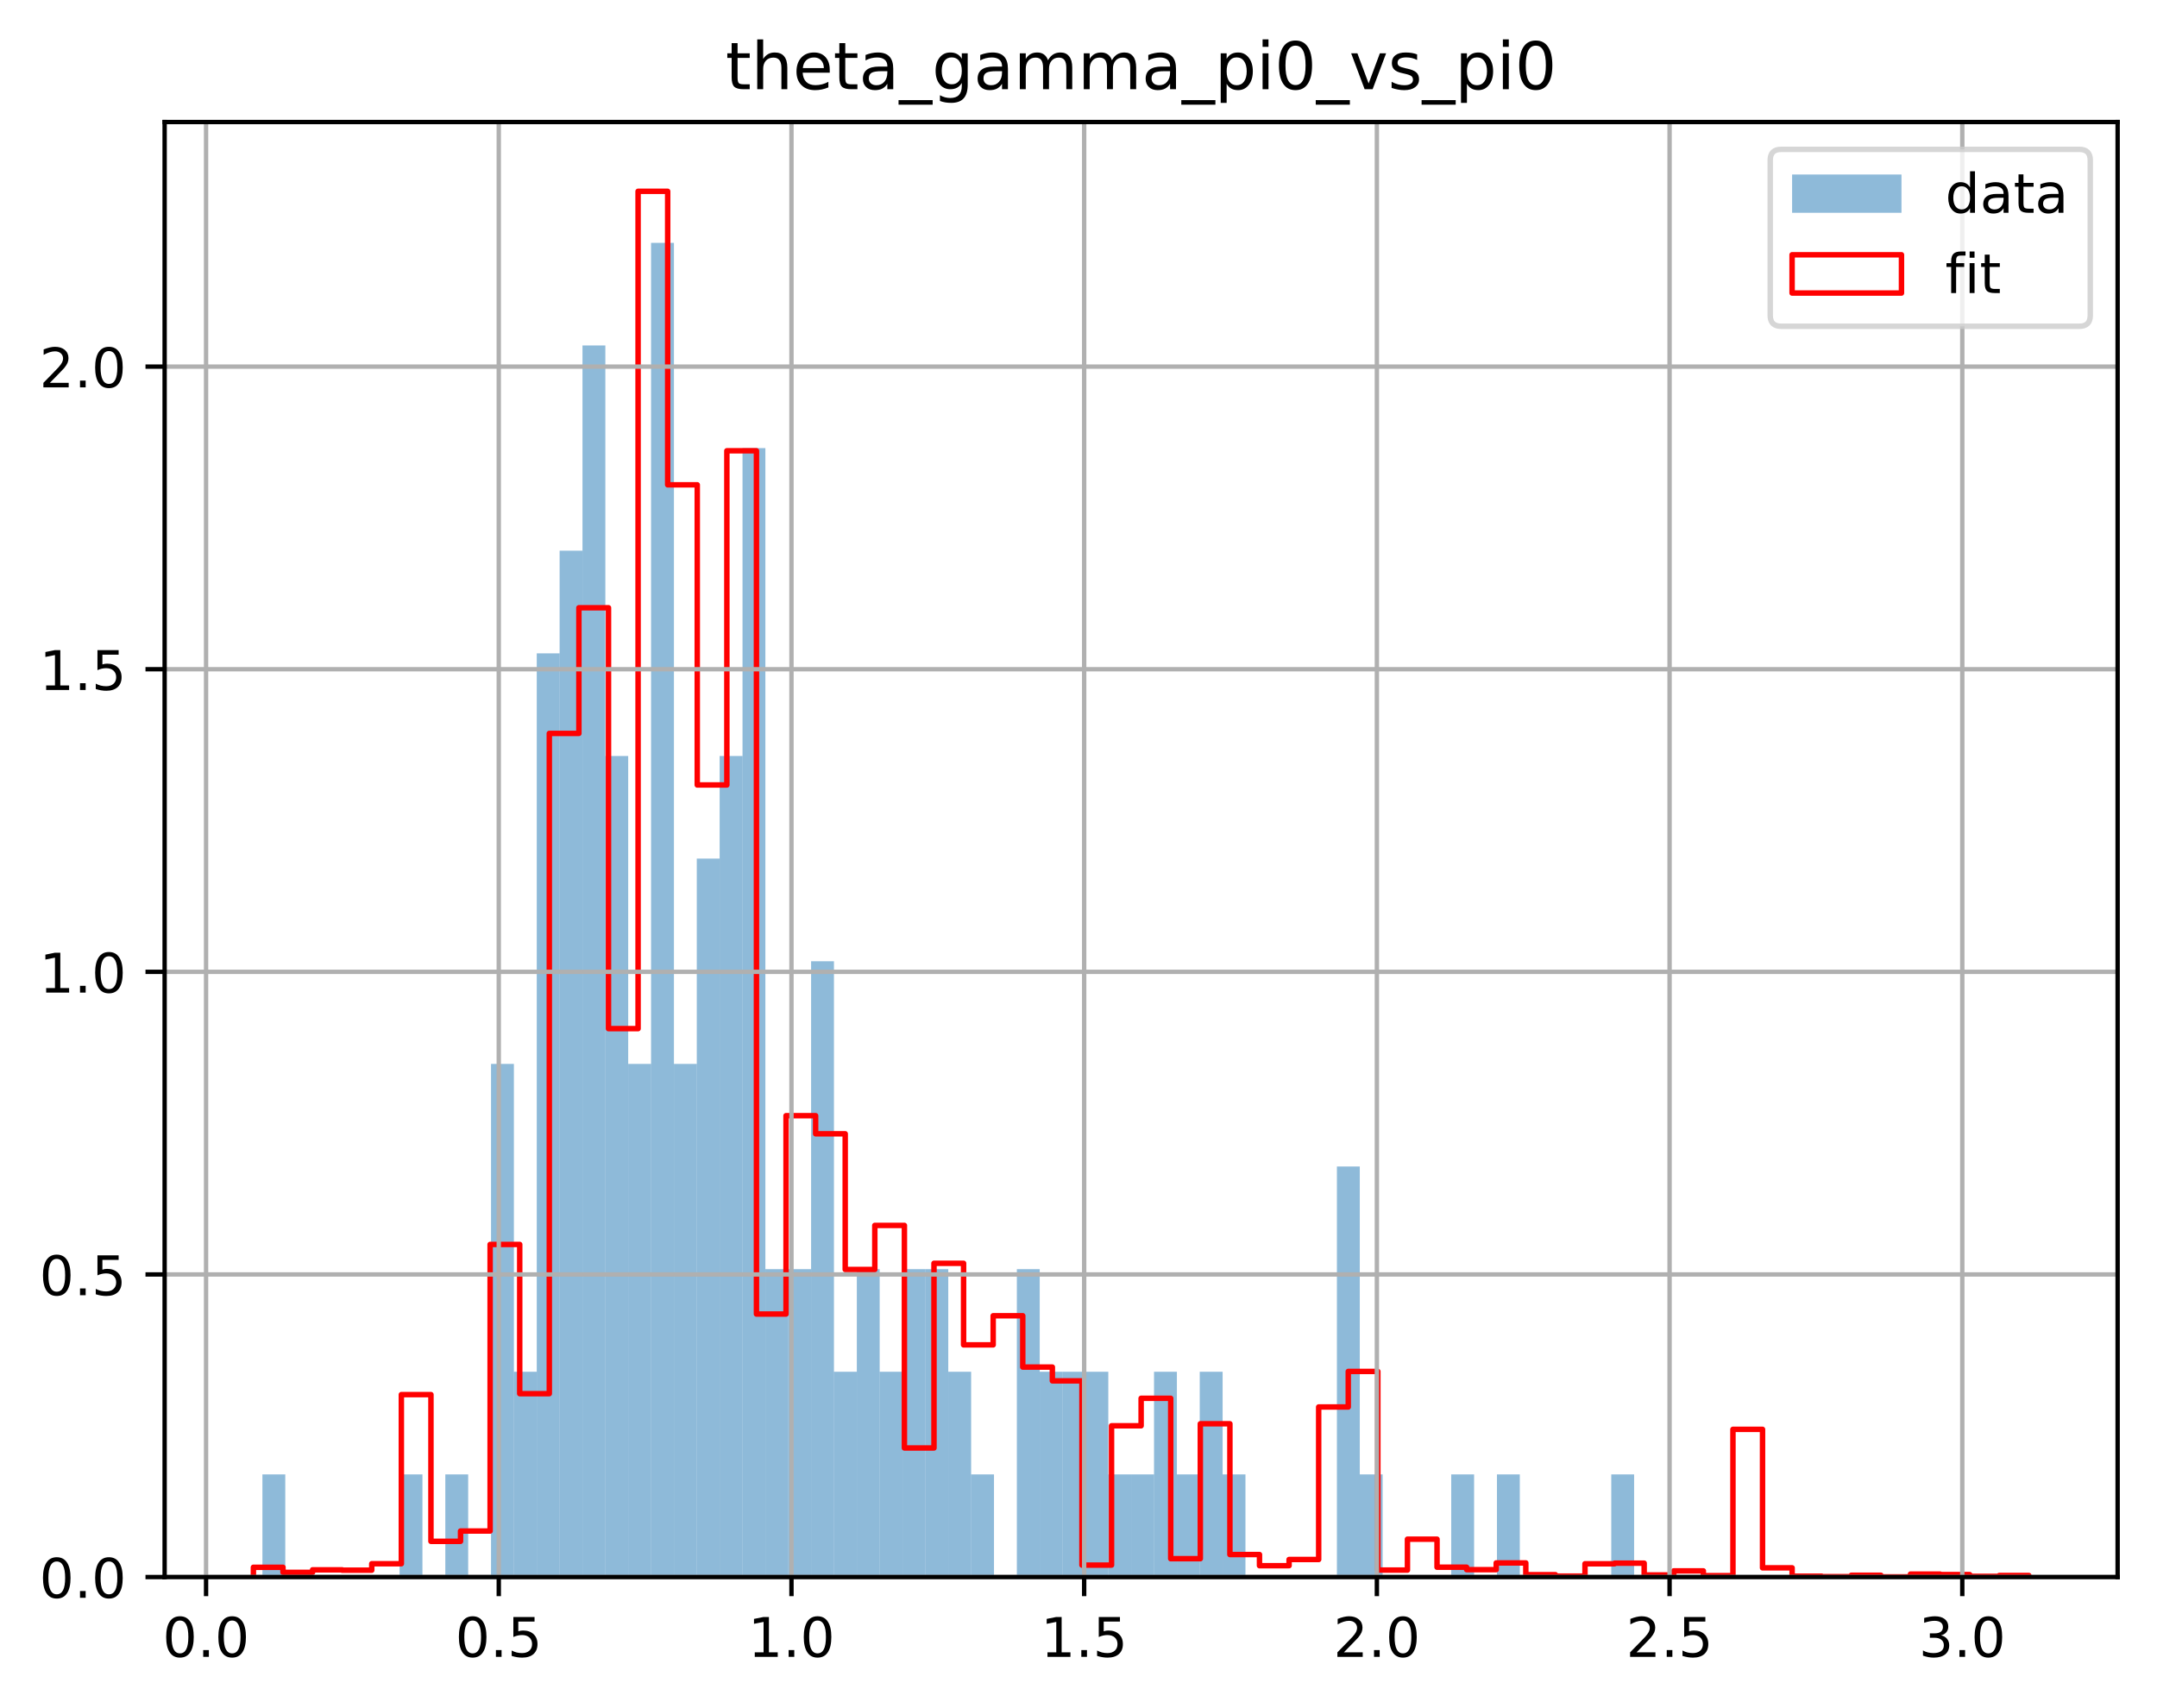 <?xml version="1.0" encoding="utf-8" standalone="no"?>
<!DOCTYPE svg PUBLIC "-//W3C//DTD SVG 1.1//EN"
  "http://www.w3.org/Graphics/SVG/1.1/DTD/svg11.dtd">
<!-- Created with matplotlib (https://matplotlib.org/) -->
<svg height="312.308pt" version="1.1" viewBox="0 0 394.423 312.308" width="394.423pt" xmlns="http://www.w3.org/2000/svg" xmlns:xlink="http://www.w3.org/1999/xlink">
 <defs>
  <style type="text/css">
*{stroke-linecap:butt;stroke-linejoin:round;}
  </style>
 </defs>
 <g id="figure_1">
  <g id="patch_1">
   <path d="M 0 312.308 
L 394.423 312.308 
L 394.423 0 
L 0 0 
z
" style="fill:#ffffff;"/>
  </g>
  <g id="axes_1">
   <g id="patch_2">
    <path d="M 30.103 288.43 
L 387.223 288.43 
L 387.223 22.318 
L 30.103 22.318 
z
" style="fill:#ffffff;"/>
   </g>
   <g id="patch_3">
    <path clip-path="url(#p685c9b007c)" d="M 47.984 288.43 
L 52.165 288.43 
L 52.165 269.66 
L 47.984 269.66 
z
" style="fill:#1f77b4;opacity:0.5;"/>
   </g>
   <g id="patch_4">
    <path clip-path="url(#p685c9b007c)" d="M 52.165 288.43 
L 56.345 288.43 
L 56.345 288.43 
L 52.165 288.43 
z
" style="fill:#1f77b4;opacity:0.5;"/>
   </g>
   <g id="patch_5">
    <path clip-path="url(#p685c9b007c)" d="M 56.345 288.43 
L 60.526 288.43 
L 60.526 288.43 
L 56.345 288.43 
z
" style="fill:#1f77b4;opacity:0.5;"/>
   </g>
   <g id="patch_6">
    <path clip-path="url(#p685c9b007c)" d="M 60.526 288.43 
L 64.706 288.43 
L 64.706 288.43 
L 60.526 288.43 
z
" style="fill:#1f77b4;opacity:0.5;"/>
   </g>
   <g id="patch_7">
    <path clip-path="url(#p685c9b007c)" d="M 64.706 288.43 
L 68.887 288.43 
L 68.887 288.43 
L 64.706 288.43 
z
" style="fill:#1f77b4;opacity:0.5;"/>
   </g>
   <g id="patch_8">
    <path clip-path="url(#p685c9b007c)" d="M 68.887 288.43 
L 73.067 288.43 
L 73.067 288.43 
L 68.887 288.43 
z
" style="fill:#1f77b4;opacity:0.5;"/>
   </g>
   <g id="patch_9">
    <path clip-path="url(#p685c9b007c)" d="M 73.067 288.43 
L 77.247 288.43 
L 77.247 269.66 
L 73.067 269.66 
z
" style="fill:#1f77b4;opacity:0.5;"/>
   </g>
   <g id="patch_10">
    <path clip-path="url(#p685c9b007c)" d="M 77.247 288.43 
L 81.428 288.43 
L 81.428 288.43 
L 77.247 288.43 
z
" style="fill:#1f77b4;opacity:0.5;"/>
   </g>
   <g id="patch_11">
    <path clip-path="url(#p685c9b007c)" d="M 81.428 288.43 
L 85.608 288.43 
L 85.608 269.66 
L 81.428 269.66 
z
" style="fill:#1f77b4;opacity:0.5;"/>
   </g>
   <g id="patch_12">
    <path clip-path="url(#p685c9b007c)" d="M 85.608 288.43 
L 89.789 288.43 
L 89.789 288.43 
L 85.608 288.43 
z
" style="fill:#1f77b4;opacity:0.5;"/>
   </g>
   <g id="patch_13">
    <path clip-path="url(#p685c9b007c)" d="M 89.789 288.43 
L 93.969 288.43 
L 93.969 194.577 
L 89.789 194.577 
z
" style="fill:#1f77b4;opacity:0.5;"/>
   </g>
   <g id="patch_14">
    <path clip-path="url(#p685c9b007c)" d="M 93.969 288.43 
L 98.15 288.43 
L 98.15 250.889 
L 93.969 250.889 
z
" style="fill:#1f77b4;opacity:0.5;"/>
   </g>
   <g id="patch_15">
    <path clip-path="url(#p685c9b007c)" d="M 98.15 288.43 
L 102.33 288.43 
L 102.33 119.495 
L 98.15 119.495 
z
" style="fill:#1f77b4;opacity:0.5;"/>
   </g>
   <g id="patch_16">
    <path clip-path="url(#p685c9b007c)" d="M 102.33 288.43 
L 106.511 288.43 
L 106.511 100.724 
L 102.33 100.724 
z
" style="fill:#1f77b4;opacity:0.5;"/>
   </g>
   <g id="patch_17">
    <path clip-path="url(#p685c9b007c)" d="M 106.511 288.43 
L 110.691 288.43 
L 110.691 63.183 
L 106.511 63.183 
z
" style="fill:#1f77b4;opacity:0.5;"/>
   </g>
   <g id="patch_18">
    <path clip-path="url(#p685c9b007c)" d="M 110.691 288.43 
L 114.871 288.43 
L 114.871 138.266 
L 110.691 138.266 
z
" style="fill:#1f77b4;opacity:0.5;"/>
   </g>
   <g id="patch_19">
    <path clip-path="url(#p685c9b007c)" d="M 114.871 288.43 
L 119.052 288.43 
L 119.052 194.577 
L 114.871 194.577 
z
" style="fill:#1f77b4;opacity:0.5;"/>
   </g>
   <g id="patch_20">
    <path clip-path="url(#p685c9b007c)" d="M 119.052 288.43 
L 123.232 288.43 
L 123.232 44.413 
L 119.052 44.413 
z
" style="fill:#1f77b4;opacity:0.5;"/>
   </g>
   <g id="patch_21">
    <path clip-path="url(#p685c9b007c)" d="M 123.232 288.43 
L 127.413 288.43 
L 127.413 194.577 
L 123.232 194.577 
z
" style="fill:#1f77b4;opacity:0.5;"/>
   </g>
   <g id="patch_22">
    <path clip-path="url(#p685c9b007c)" d="M 127.413 288.43 
L 131.593 288.43 
L 131.593 157.036 
L 127.413 157.036 
z
" style="fill:#1f77b4;opacity:0.5;"/>
   </g>
   <g id="patch_23">
    <path clip-path="url(#p685c9b007c)" d="M 131.593 288.43 
L 135.774 288.43 
L 135.774 138.266 
L 131.593 138.266 
z
" style="fill:#1f77b4;opacity:0.5;"/>
   </g>
   <g id="patch_24">
    <path clip-path="url(#p685c9b007c)" d="M 135.774 288.43 
L 139.954 288.43 
L 139.954 81.954 
L 135.774 81.954 
z
" style="fill:#1f77b4;opacity:0.5;"/>
   </g>
   <g id="patch_25">
    <path clip-path="url(#p685c9b007c)" d="M 139.954 288.43 
L 144.134 288.43 
L 144.134 232.118 
L 139.954 232.118 
z
" style="fill:#1f77b4;opacity:0.5;"/>
   </g>
   <g id="patch_26">
    <path clip-path="url(#p685c9b007c)" d="M 144.134 288.43 
L 148.315 288.43 
L 148.315 232.118 
L 144.134 232.118 
z
" style="fill:#1f77b4;opacity:0.5;"/>
   </g>
   <g id="patch_27">
    <path clip-path="url(#p685c9b007c)" d="M 148.315 288.43 
L 152.495 288.43 
L 152.495 175.807 
L 148.315 175.807 
z
" style="fill:#1f77b4;opacity:0.5;"/>
   </g>
   <g id="patch_28">
    <path clip-path="url(#p685c9b007c)" d="M 152.495 288.43 
L 156.676 288.43 
L 156.676 250.889 
L 152.495 250.889 
z
" style="fill:#1f77b4;opacity:0.5;"/>
   </g>
   <g id="patch_29">
    <path clip-path="url(#p685c9b007c)" d="M 156.676 288.43 
L 160.856 288.43 
L 160.856 232.118 
L 156.676 232.118 
z
" style="fill:#1f77b4;opacity:0.5;"/>
   </g>
   <g id="patch_30">
    <path clip-path="url(#p685c9b007c)" d="M 160.856 288.43 
L 165.037 288.43 
L 165.037 250.889 
L 160.856 250.889 
z
" style="fill:#1f77b4;opacity:0.5;"/>
   </g>
   <g id="patch_31">
    <path clip-path="url(#p685c9b007c)" d="M 165.037 288.43 
L 169.217 288.43 
L 169.217 232.118 
L 165.037 232.118 
z
" style="fill:#1f77b4;opacity:0.5;"/>
   </g>
   <g id="patch_32">
    <path clip-path="url(#p685c9b007c)" d="M 169.217 288.43 
L 173.398 288.43 
L 173.398 232.118 
L 169.217 232.118 
z
" style="fill:#1f77b4;opacity:0.5;"/>
   </g>
   <g id="patch_33">
    <path clip-path="url(#p685c9b007c)" d="M 173.398 288.43 
L 177.578 288.43 
L 177.578 250.889 
L 173.398 250.889 
z
" style="fill:#1f77b4;opacity:0.5;"/>
   </g>
   <g id="patch_34">
    <path clip-path="url(#p685c9b007c)" d="M 177.578 288.43 
L 181.758 288.43 
L 181.758 269.66 
L 177.578 269.66 
z
" style="fill:#1f77b4;opacity:0.5;"/>
   </g>
   <g id="patch_35">
    <path clip-path="url(#p685c9b007c)" d="M 181.758 288.43 
L 185.939 288.43 
L 185.939 288.43 
L 181.758 288.43 
z
" style="fill:#1f77b4;opacity:0.5;"/>
   </g>
   <g id="patch_36">
    <path clip-path="url(#p685c9b007c)" d="M 185.939 288.43 
L 190.119 288.43 
L 190.119 232.118 
L 185.939 232.118 
z
" style="fill:#1f77b4;opacity:0.5;"/>
   </g>
   <g id="patch_37">
    <path clip-path="url(#p685c9b007c)" d="M 190.119 288.43 
L 194.3 288.43 
L 194.3 250.889 
L 190.119 250.889 
z
" style="fill:#1f77b4;opacity:0.5;"/>
   </g>
   <g id="patch_38">
    <path clip-path="url(#p685c9b007c)" d="M 194.3 288.43 
L 198.48 288.43 
L 198.48 250.889 
L 194.3 250.889 
z
" style="fill:#1f77b4;opacity:0.5;"/>
   </g>
   <g id="patch_39">
    <path clip-path="url(#p685c9b007c)" d="M 198.48 288.43 
L 202.661 288.43 
L 202.661 250.889 
L 198.48 250.889 
z
" style="fill:#1f77b4;opacity:0.5;"/>
   </g>
   <g id="patch_40">
    <path clip-path="url(#p685c9b007c)" d="M 202.661 288.43 
L 206.841 288.43 
L 206.841 269.66 
L 202.661 269.66 
z
" style="fill:#1f77b4;opacity:0.5;"/>
   </g>
   <g id="patch_41">
    <path clip-path="url(#p685c9b007c)" d="M 206.841 288.43 
L 211.021 288.43 
L 211.021 269.66 
L 206.841 269.66 
z
" style="fill:#1f77b4;opacity:0.5;"/>
   </g>
   <g id="patch_42">
    <path clip-path="url(#p685c9b007c)" d="M 211.021 288.43 
L 215.202 288.43 
L 215.202 250.889 
L 211.021 250.889 
z
" style="fill:#1f77b4;opacity:0.5;"/>
   </g>
   <g id="patch_43">
    <path clip-path="url(#p685c9b007c)" d="M 215.202 288.43 
L 219.382 288.43 
L 219.382 269.66 
L 215.202 269.66 
z
" style="fill:#1f77b4;opacity:0.5;"/>
   </g>
   <g id="patch_44">
    <path clip-path="url(#p685c9b007c)" d="M 219.382 288.43 
L 223.563 288.43 
L 223.563 250.889 
L 219.382 250.889 
z
" style="fill:#1f77b4;opacity:0.5;"/>
   </g>
   <g id="patch_45">
    <path clip-path="url(#p685c9b007c)" d="M 223.563 288.43 
L 227.743 288.43 
L 227.743 269.66 
L 223.563 269.66 
z
" style="fill:#1f77b4;opacity:0.5;"/>
   </g>
   <g id="patch_46">
    <path clip-path="url(#p685c9b007c)" d="M 227.743 288.43 
L 231.924 288.43 
L 231.924 288.43 
L 227.743 288.43 
z
" style="fill:#1f77b4;opacity:0.5;"/>
   </g>
   <g id="patch_47">
    <path clip-path="url(#p685c9b007c)" d="M 231.924 288.43 
L 236.104 288.43 
L 236.104 288.43 
L 231.924 288.43 
z
" style="fill:#1f77b4;opacity:0.5;"/>
   </g>
   <g id="patch_48">
    <path clip-path="url(#p685c9b007c)" d="M 236.104 288.43 
L 240.285 288.43 
L 240.285 288.43 
L 236.104 288.43 
z
" style="fill:#1f77b4;opacity:0.5;"/>
   </g>
   <g id="patch_49">
    <path clip-path="url(#p685c9b007c)" d="M 240.285 288.43 
L 244.465 288.43 
L 244.465 288.43 
L 240.285 288.43 
z
" style="fill:#1f77b4;opacity:0.5;"/>
   </g>
   <g id="patch_50">
    <path clip-path="url(#p685c9b007c)" d="M 244.465 288.43 
L 248.645 288.43 
L 248.645 213.348 
L 244.465 213.348 
z
" style="fill:#1f77b4;opacity:0.5;"/>
   </g>
   <g id="patch_51">
    <path clip-path="url(#p685c9b007c)" d="M 248.645 288.43 
L 252.826 288.43 
L 252.826 269.66 
L 248.645 269.66 
z
" style="fill:#1f77b4;opacity:0.5;"/>
   </g>
   <g id="patch_52">
    <path clip-path="url(#p685c9b007c)" d="M 252.826 288.43 
L 257.006 288.43 
L 257.006 288.43 
L 252.826 288.43 
z
" style="fill:#1f77b4;opacity:0.5;"/>
   </g>
   <g id="patch_53">
    <path clip-path="url(#p685c9b007c)" d="M 257.006 288.43 
L 261.187 288.43 
L 261.187 288.43 
L 257.006 288.43 
z
" style="fill:#1f77b4;opacity:0.5;"/>
   </g>
   <g id="patch_54">
    <path clip-path="url(#p685c9b007c)" d="M 261.187 288.43 
L 265.367 288.43 
L 265.367 288.43 
L 261.187 288.43 
z
" style="fill:#1f77b4;opacity:0.5;"/>
   </g>
   <g id="patch_55">
    <path clip-path="url(#p685c9b007c)" d="M 265.367 288.43 
L 269.548 288.43 
L 269.548 269.66 
L 265.367 269.66 
z
" style="fill:#1f77b4;opacity:0.5;"/>
   </g>
   <g id="patch_56">
    <path clip-path="url(#p685c9b007c)" d="M 269.548 288.43 
L 273.728 288.43 
L 273.728 288.43 
L 269.548 288.43 
z
" style="fill:#1f77b4;opacity:0.5;"/>
   </g>
   <g id="patch_57">
    <path clip-path="url(#p685c9b007c)" d="M 273.728 288.43 
L 277.908 288.43 
L 277.908 269.66 
L 273.728 269.66 
z
" style="fill:#1f77b4;opacity:0.5;"/>
   </g>
   <g id="patch_58">
    <path clip-path="url(#p685c9b007c)" d="M 277.908 288.43 
L 282.089 288.43 
L 282.089 288.43 
L 277.908 288.43 
z
" style="fill:#1f77b4;opacity:0.5;"/>
   </g>
   <g id="patch_59">
    <path clip-path="url(#p685c9b007c)" d="M 282.089 288.43 
L 286.269 288.43 
L 286.269 288.43 
L 282.089 288.43 
z
" style="fill:#1f77b4;opacity:0.5;"/>
   </g>
   <g id="patch_60">
    <path clip-path="url(#p685c9b007c)" d="M 286.269 288.43 
L 290.45 288.43 
L 290.45 288.43 
L 286.269 288.43 
z
" style="fill:#1f77b4;opacity:0.5;"/>
   </g>
   <g id="patch_61">
    <path clip-path="url(#p685c9b007c)" d="M 290.45 288.43 
L 294.63 288.43 
L 294.63 288.43 
L 290.45 288.43 
z
" style="fill:#1f77b4;opacity:0.5;"/>
   </g>
   <g id="patch_62">
    <path clip-path="url(#p685c9b007c)" d="M 294.63 288.43 
L 298.811 288.43 
L 298.811 269.66 
L 294.63 269.66 
z
" style="fill:#1f77b4;opacity:0.5;"/>
   </g>
   <g id="patch_63">
    <path clip-path="url(#p685c9b007c)" d="M 46.336 288.43 
L 46.336 286.646 
L 51.747 286.646 
L 51.747 287.572 
L 57.158 287.572 
L 57.158 287.109 
L 62.569 287.109 
L 62.569 287.178 
L 67.979 287.178 
L 67.979 285.997 
L 73.39 285.997 
L 73.39 255.063 
L 78.801 255.063 
L 78.801 281.902 
L 84.212 281.902 
L 84.212 280.016 
L 89.623 280.016 
L 89.623 227.598 
L 95.034 227.598 
L 95.034 254.892 
L 100.445 254.892 
L 100.445 134.137 
L 105.856 134.137 
L 105.856 111.155 
L 111.267 111.155 
L 111.267 188.131 
L 116.678 188.131 
L 116.678 34.99 
L 122.089 34.99 
L 122.089 88.668 
L 127.499 88.668 
L 127.499 143.568 
L 132.91 143.568 
L 132.91 82.448 
L 138.321 82.448 
L 138.321 240.329 
L 143.732 240.329 
L 143.732 204.054 
L 149.143 204.054 
L 149.143 207.363 
L 154.554 207.363 
L 154.554 232.183 
L 159.965 232.183 
L 159.965 224.118 
L 165.376 224.118 
L 165.376 264.823 
L 170.787 264.823 
L 170.787 231.049 
L 176.198 231.049 
L 176.198 245.969 
L 181.609 245.969 
L 181.609 240.644 
L 187.019 240.644 
L 187.019 250.03 
L 192.43 250.03 
L 192.43 252.55 
L 197.841 252.55 
L 197.841 286.248 
L 203.252 286.248 
L 203.252 260.768 
L 208.663 260.768 
L 208.663 255.74 
L 214.074 255.74 
L 214.074 285.076 
L 219.485 285.076 
L 219.485 260.399 
L 224.896 260.399 
L 224.896 284.317 
L 230.307 284.317 
L 230.307 286.354 
L 235.718 286.354 
L 235.718 285.224 
L 241.129 285.224 
L 241.129 257.329 
L 246.539 257.329 
L 246.539 250.828 
L 251.95 250.828 
L 251.95 287.159 
L 257.361 287.159 
L 257.361 281.507 
L 262.772 281.507 
L 262.772 286.633 
L 268.183 286.633 
L 268.183 287.077 
L 273.594 287.077 
L 273.594 285.848 
L 279.005 285.848 
L 279.005 287.995 
L 284.416 287.995 
L 284.416 288.259 
L 289.827 288.259 
L 289.827 286.006 
L 295.238 286.006 
L 295.238 285.895 
L 300.649 285.895 
L 300.649 288.055 
L 306.059 288.055 
L 306.059 287.306 
L 311.47 287.306 
L 311.47 288.174 
L 316.881 288.174 
L 316.881 261.419 
L 322.292 261.419 
L 322.292 286.747 
L 327.703 286.747 
L 327.703 288.274 
L 333.114 288.274 
L 333.114 288.351 
L 338.525 288.351 
L 338.525 288.107 
L 343.936 288.107 
L 343.936 288.397 
L 349.347 288.397 
L 349.347 287.889 
L 354.758 287.889 
L 354.758 287.981 
L 360.169 287.981 
L 360.169 288.306 
L 365.579 288.306 
L 365.579 288.148 
L 370.99 288.148 
L 370.99 288.43 
" style="fill:none;stroke:#ff0000;stroke-linejoin:miter;"/>
   </g>
   <g id="matplotlib.axis_1">
    <g id="xtick_1">
     <g id="line2d_1">
      <path clip-path="url(#p685c9b007c)" d="M 37.681 288.43 
L 37.681 22.318 
" style="fill:none;stroke:#b0b0b0;stroke-linecap:square;stroke-width:0.8;"/>
     </g>
     <g id="line2d_2">
      <defs>
       <path d="M 0 0 
L 0 3.5 
" id="mc715c1ae9c" style="stroke:#000000;stroke-width:0.8;"/>
      </defs>
      <g>
       <use style="stroke:#000000;stroke-width:0.8;" x="37.681" xlink:href="#mc715c1ae9c" y="288.43"/>
      </g>
     </g>
     <g id="text_1">
      <!-- 0.0 -->
      <defs>
       <path d="M 31.781 66.406 
Q 24.172 66.406 20.328 58.906 
Q 16.5 51.422 16.5 36.375 
Q 16.5 21.391 20.328 13.891 
Q 24.172 6.391 31.781 6.391 
Q 39.453 6.391 43.281 13.891 
Q 47.125 21.391 47.125 36.375 
Q 47.125 51.422 43.281 58.906 
Q 39.453 66.406 31.781 66.406 
z
M 31.781 74.219 
Q 44.047 74.219 50.516 64.516 
Q 56.984 54.828 56.984 36.375 
Q 56.984 17.969 50.516 8.266 
Q 44.047 -1.422 31.781 -1.422 
Q 19.531 -1.422 13.062 8.266 
Q 6.594 17.969 6.594 36.375 
Q 6.594 54.828 13.062 64.516 
Q 19.531 74.219 31.781 74.219 
z
" id="DejaVuSans-48"/>
       <path d="M 10.688 12.406 
L 21 12.406 
L 21 0 
L 10.688 0 
z
" id="DejaVuSans-46"/>
      </defs>
      <g transform="translate(29.729 303.029)scale(0.1 -0.1)">
       <use xlink:href="#DejaVuSans-48"/>
       <use x="63.623" xlink:href="#DejaVuSans-46"/>
       <use x="95.41" xlink:href="#DejaVuSans-48"/>
      </g>
     </g>
    </g>
    <g id="xtick_2">
     <g id="line2d_3">
      <path clip-path="url(#p685c9b007c)" d="M 91.204 288.43 
L 91.204 22.318 
" style="fill:none;stroke:#b0b0b0;stroke-linecap:square;stroke-width:0.8;"/>
     </g>
     <g id="line2d_4">
      <g>
       <use style="stroke:#000000;stroke-width:0.8;" x="91.204" xlink:href="#mc715c1ae9c" y="288.43"/>
      </g>
     </g>
     <g id="text_2">
      <!-- 0.5 -->
      <defs>
       <path d="M 10.797 72.906 
L 49.516 72.906 
L 49.516 64.594 
L 19.828 64.594 
L 19.828 46.734 
Q 21.969 47.469 24.109 47.828 
Q 26.266 48.188 28.422 48.188 
Q 40.625 48.188 47.75 41.5 
Q 54.891 34.812 54.891 23.391 
Q 54.891 11.625 47.562 5.094 
Q 40.234 -1.422 26.906 -1.422 
Q 22.312 -1.422 17.547 -0.641 
Q 12.797 0.141 7.719 1.703 
L 7.719 11.625 
Q 12.109 9.234 16.797 8.062 
Q 21.484 6.891 26.703 6.891 
Q 35.156 6.891 40.078 11.328 
Q 45.016 15.766 45.016 23.391 
Q 45.016 31 40.078 35.438 
Q 35.156 39.891 26.703 39.891 
Q 22.75 39.891 18.812 39.016 
Q 14.891 38.141 10.797 36.281 
z
" id="DejaVuSans-53"/>
      </defs>
      <g transform="translate(83.252 303.029)scale(0.1 -0.1)">
       <use xlink:href="#DejaVuSans-48"/>
       <use x="63.623" xlink:href="#DejaVuSans-46"/>
       <use x="95.41" xlink:href="#DejaVuSans-53"/>
      </g>
     </g>
    </g>
    <g id="xtick_3">
     <g id="line2d_5">
      <path clip-path="url(#p685c9b007c)" d="M 144.727 288.43 
L 144.727 22.318 
" style="fill:none;stroke:#b0b0b0;stroke-linecap:square;stroke-width:0.8;"/>
     </g>
     <g id="line2d_6">
      <g>
       <use style="stroke:#000000;stroke-width:0.8;" x="144.727" xlink:href="#mc715c1ae9c" y="288.43"/>
      </g>
     </g>
     <g id="text_3">
      <!-- 1.0 -->
      <defs>
       <path d="M 12.406 8.297 
L 28.516 8.297 
L 28.516 63.922 
L 10.984 60.406 
L 10.984 69.391 
L 28.422 72.906 
L 38.281 72.906 
L 38.281 8.297 
L 54.391 8.297 
L 54.391 0 
L 12.406 0 
z
" id="DejaVuSans-49"/>
      </defs>
      <g transform="translate(136.775 303.029)scale(0.1 -0.1)">
       <use xlink:href="#DejaVuSans-49"/>
       <use x="63.623" xlink:href="#DejaVuSans-46"/>
       <use x="95.41" xlink:href="#DejaVuSans-48"/>
      </g>
     </g>
    </g>
    <g id="xtick_4">
     <g id="line2d_7">
      <path clip-path="url(#p685c9b007c)" d="M 198.249 288.43 
L 198.249 22.318 
" style="fill:none;stroke:#b0b0b0;stroke-linecap:square;stroke-width:0.8;"/>
     </g>
     <g id="line2d_8">
      <g>
       <use style="stroke:#000000;stroke-width:0.8;" x="198.249" xlink:href="#mc715c1ae9c" y="288.43"/>
      </g>
     </g>
     <g id="text_4">
      <!-- 1.5 -->
      <g transform="translate(190.298 303.029)scale(0.1 -0.1)">
       <use xlink:href="#DejaVuSans-49"/>
       <use x="63.623" xlink:href="#DejaVuSans-46"/>
       <use x="95.41" xlink:href="#DejaVuSans-53"/>
      </g>
     </g>
    </g>
    <g id="xtick_5">
     <g id="line2d_9">
      <path clip-path="url(#p685c9b007c)" d="M 251.772 288.43 
L 251.772 22.318 
" style="fill:none;stroke:#b0b0b0;stroke-linecap:square;stroke-width:0.8;"/>
     </g>
     <g id="line2d_10">
      <g>
       <use style="stroke:#000000;stroke-width:0.8;" x="251.772" xlink:href="#mc715c1ae9c" y="288.43"/>
      </g>
     </g>
     <g id="text_5">
      <!-- 2.0 -->
      <defs>
       <path d="M 19.188 8.297 
L 53.609 8.297 
L 53.609 0 
L 7.328 0 
L 7.328 8.297 
Q 12.938 14.109 22.625 23.891 
Q 32.328 33.688 34.812 36.531 
Q 39.547 41.844 41.422 45.531 
Q 43.312 49.219 43.312 52.781 
Q 43.312 58.594 39.234 62.25 
Q 35.156 65.922 28.609 65.922 
Q 23.969 65.922 18.812 64.312 
Q 13.672 62.703 7.812 59.422 
L 7.812 69.391 
Q 13.766 71.781 18.938 73 
Q 24.125 74.219 28.422 74.219 
Q 39.75 74.219 46.484 68.547 
Q 53.219 62.891 53.219 53.422 
Q 53.219 48.922 51.531 44.891 
Q 49.859 40.875 45.406 35.406 
Q 44.188 33.984 37.641 27.219 
Q 31.109 20.453 19.188 8.297 
z
" id="DejaVuSans-50"/>
      </defs>
      <g transform="translate(243.821 303.029)scale(0.1 -0.1)">
       <use xlink:href="#DejaVuSans-50"/>
       <use x="63.623" xlink:href="#DejaVuSans-46"/>
       <use x="95.41" xlink:href="#DejaVuSans-48"/>
      </g>
     </g>
    </g>
    <g id="xtick_6">
     <g id="line2d_11">
      <path clip-path="url(#p685c9b007c)" d="M 305.295 288.43 
L 305.295 22.318 
" style="fill:none;stroke:#b0b0b0;stroke-linecap:square;stroke-width:0.8;"/>
     </g>
     <g id="line2d_12">
      <g>
       <use style="stroke:#000000;stroke-width:0.8;" x="305.295" xlink:href="#mc715c1ae9c" y="288.43"/>
      </g>
     </g>
     <g id="text_6">
      <!-- 2.5 -->
      <g transform="translate(297.344 303.029)scale(0.1 -0.1)">
       <use xlink:href="#DejaVuSans-50"/>
       <use x="63.623" xlink:href="#DejaVuSans-46"/>
       <use x="95.41" xlink:href="#DejaVuSans-53"/>
      </g>
     </g>
    </g>
    <g id="xtick_7">
     <g id="line2d_13">
      <path clip-path="url(#p685c9b007c)" d="M 358.818 288.43 
L 358.818 22.318 
" style="fill:none;stroke:#b0b0b0;stroke-linecap:square;stroke-width:0.8;"/>
     </g>
     <g id="line2d_14">
      <g>
       <use style="stroke:#000000;stroke-width:0.8;" x="358.818" xlink:href="#mc715c1ae9c" y="288.43"/>
      </g>
     </g>
     <g id="text_7">
      <!-- 3.0 -->
      <defs>
       <path d="M 40.578 39.312 
Q 47.656 37.797 51.625 33 
Q 55.609 28.219 55.609 21.188 
Q 55.609 10.406 48.188 4.484 
Q 40.766 -1.422 27.094 -1.422 
Q 22.516 -1.422 17.656 -0.516 
Q 12.797 0.391 7.625 2.203 
L 7.625 11.719 
Q 11.719 9.328 16.594 8.109 
Q 21.484 6.891 26.812 6.891 
Q 36.078 6.891 40.938 10.547 
Q 45.797 14.203 45.797 21.188 
Q 45.797 27.641 41.281 31.266 
Q 36.766 34.906 28.719 34.906 
L 20.219 34.906 
L 20.219 43.016 
L 29.109 43.016 
Q 36.375 43.016 40.234 45.922 
Q 44.094 48.828 44.094 54.297 
Q 44.094 59.906 40.109 62.906 
Q 36.141 65.922 28.719 65.922 
Q 24.656 65.922 20.016 65.031 
Q 15.375 64.156 9.812 62.312 
L 9.812 71.094 
Q 15.438 72.656 20.344 73.438 
Q 25.25 74.219 29.594 74.219 
Q 40.828 74.219 47.359 69.109 
Q 53.906 64.016 53.906 55.328 
Q 53.906 49.266 50.438 45.094 
Q 46.969 40.922 40.578 39.312 
z
" id="DejaVuSans-51"/>
      </defs>
      <g transform="translate(350.867 303.029)scale(0.1 -0.1)">
       <use xlink:href="#DejaVuSans-51"/>
       <use x="63.623" xlink:href="#DejaVuSans-46"/>
       <use x="95.41" xlink:href="#DejaVuSans-48"/>
      </g>
     </g>
    </g>
   </g>
   <g id="matplotlib.axis_2">
    <g id="ytick_1">
     <g id="line2d_15">
      <path clip-path="url(#p685c9b007c)" d="M 30.103 288.43 
L 387.223 288.43 
" style="fill:none;stroke:#b0b0b0;stroke-linecap:square;stroke-width:0.8;"/>
     </g>
     <g id="line2d_16">
      <defs>
       <path d="M 0 0 
L -3.5 0 
" id="mda403bd598" style="stroke:#000000;stroke-width:0.8;"/>
      </defs>
      <g>
       <use style="stroke:#000000;stroke-width:0.8;" x="30.103" xlink:href="#mda403bd598" y="288.43"/>
      </g>
     </g>
     <g id="text_8">
      <!-- 0.0 -->
      <g transform="translate(7.2 292.229)scale(0.1 -0.1)">
       <use xlink:href="#DejaVuSans-48"/>
       <use x="63.623" xlink:href="#DejaVuSans-46"/>
       <use x="95.41" xlink:href="#DejaVuSans-48"/>
      </g>
     </g>
    </g>
    <g id="ytick_2">
     <g id="line2d_17">
      <path clip-path="url(#p685c9b007c)" d="M 30.103 233.085 
L 387.223 233.085 
" style="fill:none;stroke:#b0b0b0;stroke-linecap:square;stroke-width:0.8;"/>
     </g>
     <g id="line2d_18">
      <g>
       <use style="stroke:#000000;stroke-width:0.8;" x="30.103" xlink:href="#mda403bd598" y="233.085"/>
      </g>
     </g>
     <g id="text_9">
      <!-- 0.5 -->
      <g transform="translate(7.2 236.885)scale(0.1 -0.1)">
       <use xlink:href="#DejaVuSans-48"/>
       <use x="63.623" xlink:href="#DejaVuSans-46"/>
       <use x="95.41" xlink:href="#DejaVuSans-53"/>
      </g>
     </g>
    </g>
    <g id="ytick_3">
     <g id="line2d_19">
      <path clip-path="url(#p685c9b007c)" d="M 30.103 177.741 
L 387.223 177.741 
" style="fill:none;stroke:#b0b0b0;stroke-linecap:square;stroke-width:0.8;"/>
     </g>
     <g id="line2d_20">
      <g>
       <use style="stroke:#000000;stroke-width:0.8;" x="30.103" xlink:href="#mda403bd598" y="177.741"/>
      </g>
     </g>
     <g id="text_10">
      <!-- 1.0 -->
      <g transform="translate(7.2 181.54)scale(0.1 -0.1)">
       <use xlink:href="#DejaVuSans-49"/>
       <use x="63.623" xlink:href="#DejaVuSans-46"/>
       <use x="95.41" xlink:href="#DejaVuSans-48"/>
      </g>
     </g>
    </g>
    <g id="ytick_4">
     <g id="line2d_21">
      <path clip-path="url(#p685c9b007c)" d="M 30.103 122.396 
L 387.223 122.396 
" style="fill:none;stroke:#b0b0b0;stroke-linecap:square;stroke-width:0.8;"/>
     </g>
     <g id="line2d_22">
      <g>
       <use style="stroke:#000000;stroke-width:0.8;" x="30.103" xlink:href="#mda403bd598" y="122.396"/>
      </g>
     </g>
     <g id="text_11">
      <!-- 1.5 -->
      <g transform="translate(7.2 126.195)scale(0.1 -0.1)">
       <use xlink:href="#DejaVuSans-49"/>
       <use x="63.623" xlink:href="#DejaVuSans-46"/>
       <use x="95.41" xlink:href="#DejaVuSans-53"/>
      </g>
     </g>
    </g>
    <g id="ytick_5">
     <g id="line2d_23">
      <path clip-path="url(#p685c9b007c)" d="M 30.103 67.051 
L 387.223 67.051 
" style="fill:none;stroke:#b0b0b0;stroke-linecap:square;stroke-width:0.8;"/>
     </g>
     <g id="line2d_24">
      <g>
       <use style="stroke:#000000;stroke-width:0.8;" x="30.103" xlink:href="#mda403bd598" y="67.051"/>
      </g>
     </g>
     <g id="text_12">
      <!-- 2.0 -->
      <g transform="translate(7.2 70.85)scale(0.1 -0.1)">
       <use xlink:href="#DejaVuSans-50"/>
       <use x="63.623" xlink:href="#DejaVuSans-46"/>
       <use x="95.41" xlink:href="#DejaVuSans-48"/>
      </g>
     </g>
    </g>
   </g>
   <g id="patch_64">
    <path d="M 30.103 288.43 
L 30.103 22.318 
" style="fill:none;stroke:#000000;stroke-linecap:square;stroke-linejoin:miter;stroke-width:0.8;"/>
   </g>
   <g id="patch_65">
    <path d="M 387.223 288.43 
L 387.223 22.318 
" style="fill:none;stroke:#000000;stroke-linecap:square;stroke-linejoin:miter;stroke-width:0.8;"/>
   </g>
   <g id="patch_66">
    <path d="M 30.103 288.43 
L 387.223 288.43 
" style="fill:none;stroke:#000000;stroke-linecap:square;stroke-linejoin:miter;stroke-width:0.8;"/>
   </g>
   <g id="patch_67">
    <path d="M 30.103 22.318 
L 387.223 22.318 
" style="fill:none;stroke:#000000;stroke-linecap:square;stroke-linejoin:miter;stroke-width:0.8;"/>
   </g>
   <g id="text_13">
    <!-- theta_gamma_pi0_vs_pi0 -->
    <defs>
     <path d="M 18.312 70.219 
L 18.312 54.688 
L 36.812 54.688 
L 36.812 47.703 
L 18.312 47.703 
L 18.312 18.016 
Q 18.312 11.328 20.141 9.422 
Q 21.969 7.516 27.594 7.516 
L 36.812 7.516 
L 36.812 0 
L 27.594 0 
Q 17.188 0 13.234 3.875 
Q 9.281 7.766 9.281 18.016 
L 9.281 47.703 
L 2.688 47.703 
L 2.688 54.688 
L 9.281 54.688 
L 9.281 70.219 
z
" id="DejaVuSans-116"/>
     <path d="M 54.891 33.016 
L 54.891 0 
L 45.906 0 
L 45.906 32.719 
Q 45.906 40.484 42.875 44.328 
Q 39.844 48.188 33.797 48.188 
Q 26.516 48.188 22.312 43.547 
Q 18.109 38.922 18.109 30.906 
L 18.109 0 
L 9.078 0 
L 9.078 75.984 
L 18.109 75.984 
L 18.109 46.188 
Q 21.344 51.125 25.703 53.562 
Q 30.078 56 35.797 56 
Q 45.219 56 50.047 50.172 
Q 54.891 44.344 54.891 33.016 
z
" id="DejaVuSans-104"/>
     <path d="M 56.203 29.594 
L 56.203 25.203 
L 14.891 25.203 
Q 15.484 15.922 20.484 11.062 
Q 25.484 6.203 34.422 6.203 
Q 39.594 6.203 44.453 7.469 
Q 49.312 8.734 54.109 11.281 
L 54.109 2.781 
Q 49.266 0.734 44.188 -0.344 
Q 39.109 -1.422 33.891 -1.422 
Q 20.797 -1.422 13.156 6.188 
Q 5.516 13.812 5.516 26.812 
Q 5.516 40.234 12.766 48.109 
Q 20.016 56 32.328 56 
Q 43.359 56 49.781 48.891 
Q 56.203 41.797 56.203 29.594 
z
M 47.219 32.234 
Q 47.125 39.594 43.094 43.984 
Q 39.062 48.391 32.422 48.391 
Q 24.906 48.391 20.391 44.141 
Q 15.875 39.891 15.188 32.172 
z
" id="DejaVuSans-101"/>
     <path d="M 34.281 27.484 
Q 23.391 27.484 19.188 25 
Q 14.984 22.516 14.984 16.5 
Q 14.984 11.719 18.141 8.906 
Q 21.297 6.109 26.703 6.109 
Q 34.188 6.109 38.703 11.406 
Q 43.219 16.703 43.219 25.484 
L 43.219 27.484 
z
M 52.203 31.203 
L 52.203 0 
L 43.219 0 
L 43.219 8.297 
Q 40.141 3.328 35.547 0.953 
Q 30.953 -1.422 24.312 -1.422 
Q 15.922 -1.422 10.953 3.297 
Q 6 8.016 6 15.922 
Q 6 25.141 12.172 29.828 
Q 18.359 34.516 30.609 34.516 
L 43.219 34.516 
L 43.219 35.406 
Q 43.219 41.609 39.141 45 
Q 35.062 48.391 27.688 48.391 
Q 23 48.391 18.547 47.266 
Q 14.109 46.141 10.016 43.891 
L 10.016 52.203 
Q 14.938 54.109 19.578 55.047 
Q 24.219 56 28.609 56 
Q 40.484 56 46.344 49.844 
Q 52.203 43.703 52.203 31.203 
z
" id="DejaVuSans-97"/>
     <path d="M 50.984 -16.609 
L 50.984 -23.578 
L -0.984 -23.578 
L -0.984 -16.609 
z
" id="DejaVuSans-95"/>
     <path d="M 45.406 27.984 
Q 45.406 37.75 41.375 43.109 
Q 37.359 48.484 30.078 48.484 
Q 22.859 48.484 18.828 43.109 
Q 14.797 37.75 14.797 27.984 
Q 14.797 18.266 18.828 12.891 
Q 22.859 7.516 30.078 7.516 
Q 37.359 7.516 41.375 12.891 
Q 45.406 18.266 45.406 27.984 
z
M 54.391 6.781 
Q 54.391 -7.172 48.188 -13.984 
Q 42 -20.797 29.203 -20.797 
Q 24.469 -20.797 20.266 -20.094 
Q 16.062 -19.391 12.109 -17.922 
L 12.109 -9.188 
Q 16.062 -11.328 19.922 -12.344 
Q 23.781 -13.375 27.781 -13.375 
Q 36.625 -13.375 41.016 -8.766 
Q 45.406 -4.156 45.406 5.172 
L 45.406 9.625 
Q 42.625 4.781 38.281 2.391 
Q 33.938 0 27.875 0 
Q 17.828 0 11.672 7.656 
Q 5.516 15.328 5.516 27.984 
Q 5.516 40.672 11.672 48.328 
Q 17.828 56 27.875 56 
Q 33.938 56 38.281 53.609 
Q 42.625 51.219 45.406 46.391 
L 45.406 54.688 
L 54.391 54.688 
z
" id="DejaVuSans-103"/>
     <path d="M 52 44.188 
Q 55.375 50.25 60.062 53.125 
Q 64.75 56 71.094 56 
Q 79.641 56 84.281 50.016 
Q 88.922 44.047 88.922 33.016 
L 88.922 0 
L 79.891 0 
L 79.891 32.719 
Q 79.891 40.578 77.094 44.375 
Q 74.312 48.188 68.609 48.188 
Q 61.625 48.188 57.562 43.547 
Q 53.516 38.922 53.516 30.906 
L 53.516 0 
L 44.484 0 
L 44.484 32.719 
Q 44.484 40.625 41.703 44.406 
Q 38.922 48.188 33.109 48.188 
Q 26.219 48.188 22.156 43.531 
Q 18.109 38.875 18.109 30.906 
L 18.109 0 
L 9.078 0 
L 9.078 54.688 
L 18.109 54.688 
L 18.109 46.188 
Q 21.188 51.219 25.484 53.609 
Q 29.781 56 35.688 56 
Q 41.656 56 45.828 52.969 
Q 50 49.953 52 44.188 
z
" id="DejaVuSans-109"/>
     <path d="M 18.109 8.203 
L 18.109 -20.797 
L 9.078 -20.797 
L 9.078 54.688 
L 18.109 54.688 
L 18.109 46.391 
Q 20.953 51.266 25.266 53.625 
Q 29.594 56 35.594 56 
Q 45.562 56 51.781 48.094 
Q 58.016 40.188 58.016 27.297 
Q 58.016 14.406 51.781 6.484 
Q 45.562 -1.422 35.594 -1.422 
Q 29.594 -1.422 25.266 0.953 
Q 20.953 3.328 18.109 8.203 
z
M 48.688 27.297 
Q 48.688 37.203 44.609 42.844 
Q 40.531 48.484 33.406 48.484 
Q 26.266 48.484 22.188 42.844 
Q 18.109 37.203 18.109 27.297 
Q 18.109 17.391 22.188 11.75 
Q 26.266 6.109 33.406 6.109 
Q 40.531 6.109 44.609 11.75 
Q 48.688 17.391 48.688 27.297 
z
" id="DejaVuSans-112"/>
     <path d="M 9.422 54.688 
L 18.406 54.688 
L 18.406 0 
L 9.422 0 
z
M 9.422 75.984 
L 18.406 75.984 
L 18.406 64.594 
L 9.422 64.594 
z
" id="DejaVuSans-105"/>
     <path d="M 2.984 54.688 
L 12.5 54.688 
L 29.594 8.797 
L 46.688 54.688 
L 56.203 54.688 
L 35.688 0 
L 23.484 0 
z
" id="DejaVuSans-118"/>
     <path d="M 44.281 53.078 
L 44.281 44.578 
Q 40.484 46.531 36.375 47.5 
Q 32.281 48.484 27.875 48.484 
Q 21.188 48.484 17.844 46.438 
Q 14.5 44.391 14.5 40.281 
Q 14.5 37.156 16.891 35.375 
Q 19.281 33.594 26.516 31.984 
L 29.594 31.297 
Q 39.156 29.25 43.188 25.516 
Q 47.219 21.781 47.219 15.094 
Q 47.219 7.469 41.188 3.016 
Q 35.156 -1.422 24.609 -1.422 
Q 20.219 -1.422 15.453 -0.562 
Q 10.688 0.297 5.422 2 
L 5.422 11.281 
Q 10.406 8.688 15.234 7.391 
Q 20.062 6.109 24.812 6.109 
Q 31.156 6.109 34.562 8.281 
Q 37.984 10.453 37.984 14.406 
Q 37.984 18.062 35.516 20.016 
Q 33.062 21.969 24.703 23.781 
L 21.578 24.516 
Q 13.234 26.266 9.516 29.906 
Q 5.812 33.547 5.812 39.891 
Q 5.812 47.609 11.281 51.797 
Q 16.75 56 26.812 56 
Q 31.781 56 36.172 55.266 
Q 40.578 54.547 44.281 53.078 
z
" id="DejaVuSans-115"/>
    </defs>
    <g transform="translate(132.672 16.318)scale(0.12 -0.12)">
     <use xlink:href="#DejaVuSans-116"/>
     <use x="39.209" xlink:href="#DejaVuSans-104"/>
     <use x="102.588" xlink:href="#DejaVuSans-101"/>
     <use x="164.111" xlink:href="#DejaVuSans-116"/>
     <use x="203.32" xlink:href="#DejaVuSans-97"/>
     <use x="264.6" xlink:href="#DejaVuSans-95"/>
     <use x="314.6" xlink:href="#DejaVuSans-103"/>
     <use x="378.076" xlink:href="#DejaVuSans-97"/>
     <use x="439.355" xlink:href="#DejaVuSans-109"/>
     <use x="536.768" xlink:href="#DejaVuSans-109"/>
     <use x="634.18" xlink:href="#DejaVuSans-97"/>
     <use x="695.459" xlink:href="#DejaVuSans-95"/>
     <use x="745.459" xlink:href="#DejaVuSans-112"/>
     <use x="808.936" xlink:href="#DejaVuSans-105"/>
     <use x="836.719" xlink:href="#DejaVuSans-48"/>
     <use x="900.342" xlink:href="#DejaVuSans-95"/>
     <use x="950.342" xlink:href="#DejaVuSans-118"/>
     <use x="1009.521" xlink:href="#DejaVuSans-115"/>
     <use x="1061.621" xlink:href="#DejaVuSans-95"/>
     <use x="1111.621" xlink:href="#DejaVuSans-112"/>
     <use x="1175.098" xlink:href="#DejaVuSans-105"/>
     <use x="1202.881" xlink:href="#DejaVuSans-48"/>
    </g>
   </g>
   <g id="legend_1">
    <g id="patch_68">
     <path d="M 325.698 59.674 
L 380.223 59.674 
Q 382.223 59.674 382.223 57.674 
L 382.223 29.318 
Q 382.223 27.318 380.223 27.318 
L 325.698 27.318 
Q 323.698 27.318 323.698 29.318 
L 323.698 57.674 
Q 323.698 59.674 325.698 59.674 
z
" style="fill:#ffffff;opacity:0.8;stroke:#cccccc;stroke-linejoin:miter;"/>
    </g>
    <g id="patch_69">
     <path d="M 327.698 38.917 
L 347.698 38.917 
L 347.698 31.917 
L 327.698 31.917 
z
" style="fill:#1f77b4;opacity:0.5;"/>
    </g>
    <g id="text_14">
     <!-- data -->
     <defs>
      <path d="M 45.406 46.391 
L 45.406 75.984 
L 54.391 75.984 
L 54.391 0 
L 45.406 0 
L 45.406 8.203 
Q 42.578 3.328 38.25 0.953 
Q 33.938 -1.422 27.875 -1.422 
Q 17.969 -1.422 11.734 6.484 
Q 5.516 14.406 5.516 27.297 
Q 5.516 40.188 11.734 48.094 
Q 17.969 56 27.875 56 
Q 33.938 56 38.25 53.625 
Q 42.578 51.266 45.406 46.391 
z
M 14.797 27.297 
Q 14.797 17.391 18.875 11.75 
Q 22.953 6.109 30.078 6.109 
Q 37.203 6.109 41.297 11.75 
Q 45.406 17.391 45.406 27.297 
Q 45.406 37.203 41.297 42.844 
Q 37.203 48.484 30.078 48.484 
Q 22.953 48.484 18.875 42.844 
Q 14.797 37.203 14.797 27.297 
z
" id="DejaVuSans-100"/>
     </defs>
     <g transform="translate(355.698 38.917)scale(0.1 -0.1)">
      <use xlink:href="#DejaVuSans-100"/>
      <use x="63.477" xlink:href="#DejaVuSans-97"/>
      <use x="124.756" xlink:href="#DejaVuSans-116"/>
      <use x="163.965" xlink:href="#DejaVuSans-97"/>
     </g>
    </g>
    <g id="patch_70">
     <path d="M 327.698 53.595 
L 347.698 53.595 
L 347.698 46.595 
L 327.698 46.595 
z
" style="fill:none;stroke:#ff0000;stroke-linejoin:miter;"/>
    </g>
    <g id="text_15">
     <!-- fit -->
     <defs>
      <path d="M 37.109 75.984 
L 37.109 68.5 
L 28.516 68.5 
Q 23.688 68.5 21.797 66.547 
Q 19.922 64.594 19.922 59.516 
L 19.922 54.688 
L 34.719 54.688 
L 34.719 47.703 
L 19.922 47.703 
L 19.922 0 
L 10.891 0 
L 10.891 47.703 
L 2.297 47.703 
L 2.297 54.688 
L 10.891 54.688 
L 10.891 58.5 
Q 10.891 67.625 15.141 71.797 
Q 19.391 75.984 28.609 75.984 
z
" id="DejaVuSans-102"/>
     </defs>
     <g transform="translate(355.698 53.595)scale(0.1 -0.1)">
      <use xlink:href="#DejaVuSans-102"/>
      <use x="35.205" xlink:href="#DejaVuSans-105"/>
      <use x="62.988" xlink:href="#DejaVuSans-116"/>
     </g>
    </g>
   </g>
  </g>
 </g>
 <defs>
  <clipPath id="p685c9b007c">
   <rect height="266.112" width="357.12" x="30.103" y="22.318"/>
  </clipPath>
 </defs>
</svg>
